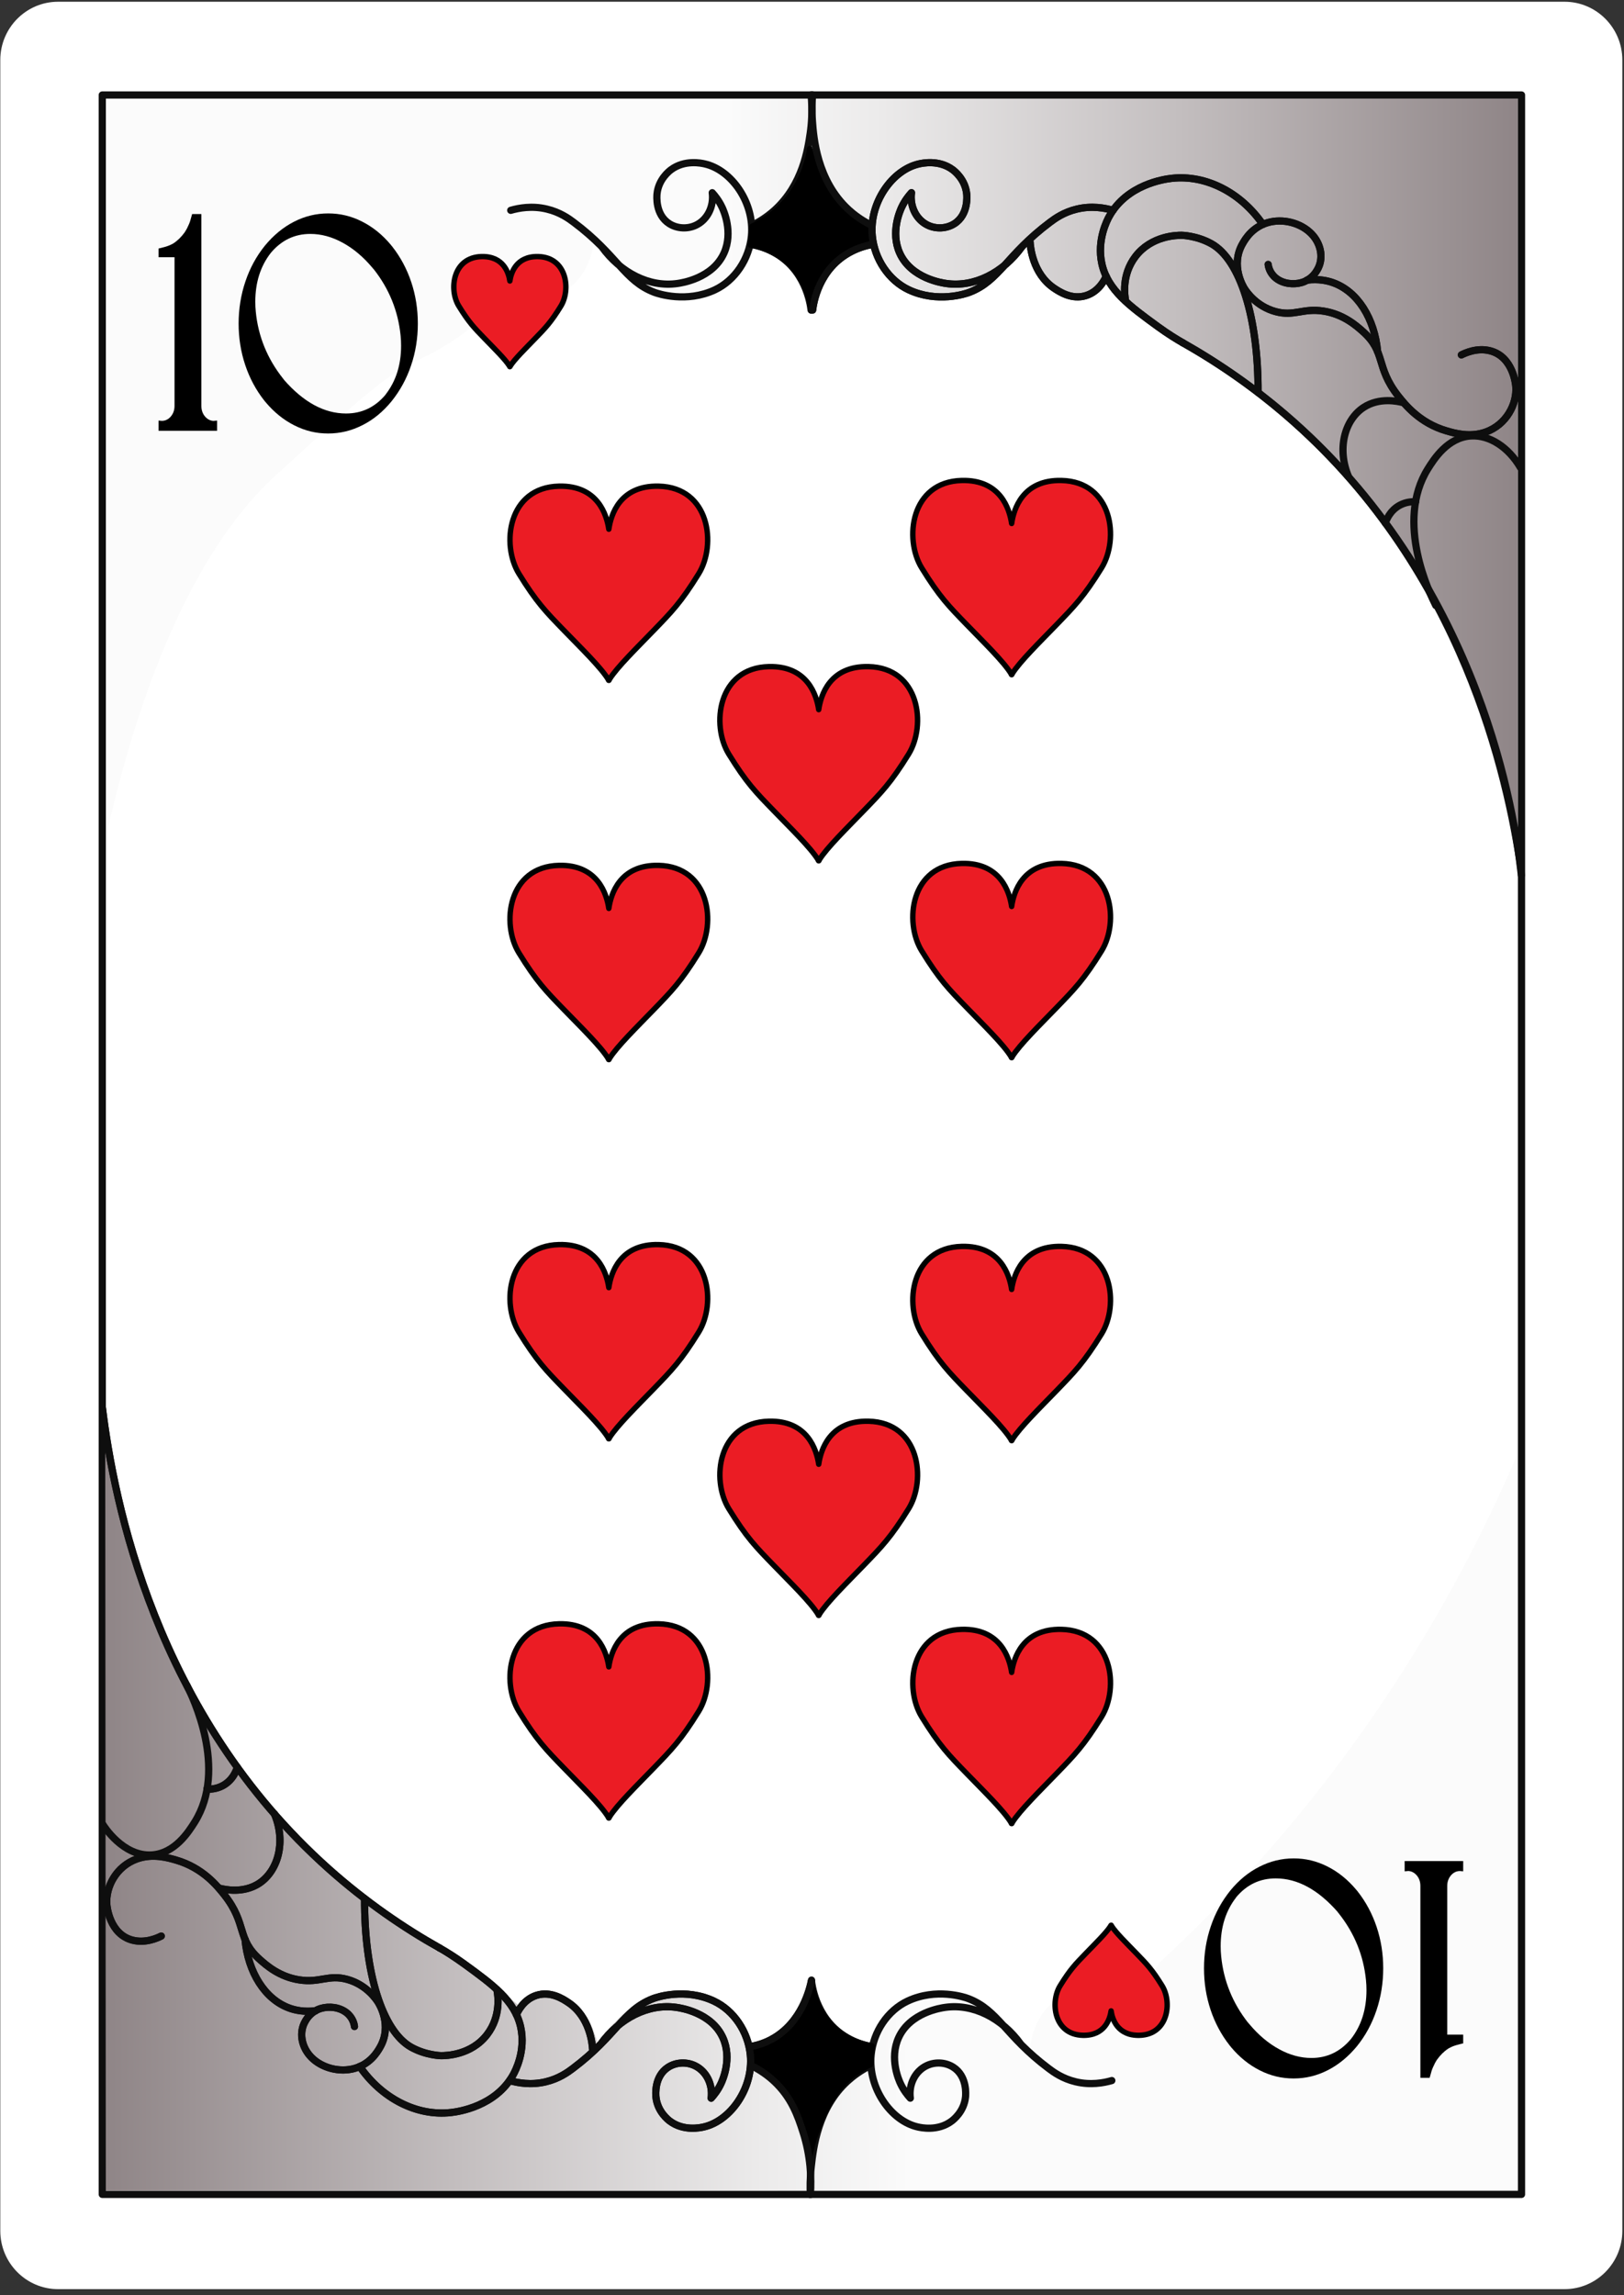 <svg width="225" height="318" viewBox="0 0 225 318" fill="none" xmlns="http://www.w3.org/2000/svg">
<rect x="0" y="0" width="225" height="318" fill="#333333" stroke="none"/>
<path d="M216.75 317.16H8.06C3.63 317.16 0.04 313.54 0.04 309.08V8.32C0.04 3.86 3.63 0.24 8.06 0.24H216.75C221.18 0.24 224.77 3.86 224.77 8.32V309.08C224.77 313.54 221.18 317.16 216.75 317.16Z" fill="white"/>
<path d="M210.28 117.23C210.28 82.7 210.29 48.16 210.3 13.63C145.16 13.63 80.01 13.63 14.87 13.64C14.84 47.61 14.81 81.58 14.78 115.55C18.2 100.3 25.1 77.81 38.26 65.8C48.33 56.62 53.36 52.02 57.3 50.18C59.13 49.32 64.98 46.79 69.82 40.88C70.72 39.79 71.37 38.83 71.78 38.19C72.2 38.75 73.82 40.82 76.05 40.86C78.95 40.91 82.19 37.51 82.35 32.39C82.69 33.15 85.54 39.21 92.02 40.58C95.14 41.24 97.76 40.54 99.11 40.06C99.99 39.33 101.16 38.2 102.23 36.58C103.28 34.99 103.85 33.5 104.18 32.42H120.91C121.01 33.04 121.82 37.61 125.98 39.89C130.05 42.12 134.18 40.42 135.45 39.91C139.84 38.14 141.7 34.49 142.11 33.63C143.1 38.35 146.4 41.27 149.3 41.04C149.77 41 151.28 40.8 152.85 39.04L157.86 43.21C159.82 44.37 162.57 46.08 165.74 48.3C169.46 50.9 181.8 59.66 191.49 72.25C204.36 88.97 208.67 107.38 210.27 117.21L210.28 117.23Z" fill="url(#paint0_linear_2_19678)"/>
<path d="M210.8 304.03H14.17C14.17 243.59 14.17 183.15 14.17 122.71C14.17 86.19 14.17 49.68 14.17 13.16H210.8C210.8 49.62 210.8 86.08 210.8 122.54C210.8 183.04 210.8 243.53 210.8 304.03Z" stroke="#0E0E0E" stroke-linecap="round" stroke-linejoin="round"/>
<path d="M112.37 43.07C112.3 42.24 111.96 39.33 109.55 36.86C107.39 34.64 104.85 34.11 103.98 33.96C104.05 33.09 104.12 32.22 104.19 31.35C105.33 30.82 107.62 29.56 109.52 27.01C111.45 24.42 112 21.84 112.18 20.59C112.63 22.15 113.62 24.82 115.88 27.42C117.62 29.42 119.47 30.64 120.75 31.35C120.82 32.22 120.89 33.09 120.96 33.96C120.34 34.02 116.35 34.48 113.95 37.97C112.54 40.03 112.37 42.13 112.35 43.07H112.37Z" fill="white"/>
<path d="M70.76 29.14C71.87 28.82 73.7 28.47 75.77 28.97C77.58 29.4 78.8 30.28 79.49 30.8C85.57 35.36 86.47 38.9 90.65 40.5C91.19 40.71 95.1 42 99.04 40.16C101.82 38.86 103.8 35.9 104.11 32.69C104.55 28.09 101.35 23.54 97.64 22.71C97.21 22.61 94.87 22.09 92.96 23.52C92.72 23.7 91.24 24.84 91.03 26.85C91 27.15 90.76 29.74 92.74 31C93.85 31.7 95.26 31.74 96.38 31.22C97.97 30.49 98.93 28.66 98.68 26.7C99.07 27.13 99.61 27.8 100.04 28.72C100.25 29.16 101.61 32.17 100.31 35.06C98.73 38.58 94.42 39.2 93.84 39.28C89.99 39.83 85.99 37.81 83.37 34.18" stroke="#0E0E0E" stroke-linecap="round" stroke-linejoin="round"/>
<path d="M104.19 31.23C104.95 30.86 106.14 30.19 107.35 29.09C111.22 25.56 111.93 20.66 112.25 18.48C112.43 17.25 112.59 15.42 112.38 13.15" stroke="#0E0E0E" stroke-linecap="round" stroke-linejoin="round"/>
<path d="M103.98 33.84C104.93 34.01 105.96 34.31 106.98 34.83C111.59 37.18 112.27 42.1 112.37 42.95" stroke="#0E0E0E" stroke-linecap="round" stroke-linejoin="round"/>
<path d="M154.2 29.14C153.09 28.82 151.26 28.47 149.19 28.97C147.38 29.4 146.16 30.28 145.47 30.8C139.39 35.36 138.49 38.9 134.31 40.5C133.77 40.71 129.86 42 125.92 40.16C123.14 38.86 121.16 35.9 120.85 32.69C120.41 28.09 123.61 23.54 127.32 22.71C127.75 22.61 130.09 22.09 132 23.52C132.24 23.7 133.72 24.84 133.93 26.85C133.96 27.15 134.2 29.74 132.22 31C131.11 31.7 129.7 31.74 128.58 31.22C126.99 30.49 126.03 28.66 126.28 26.7C125.89 27.13 125.35 27.8 124.92 28.72C124.71 29.16 123.35 32.17 124.65 35.06C126.23 38.58 130.54 39.2 131.12 39.28C134.97 39.83 138.97 37.81 141.59 34.18" stroke="#0E0E0E" stroke-linecap="round" stroke-linejoin="round"/>
<path d="M120.98 33.84C120.03 34.01 119 34.31 117.98 34.83C113.37 37.18 112.69 42.1 112.59 42.95" stroke="#0E0E0E" stroke-linecap="round" stroke-linejoin="round"/>
<path d="M153.26 38.28C153.11 38.62 152.32 40.37 150.47 40.95C148.51 41.57 146.79 40.43 146.07 39.95C143.04 37.94 142.74 34.11 142.71 33.49" stroke="#0E0E0E" stroke-linecap="round" stroke-linejoin="round"/>
<path d="M163.89 47.5C163.03 47.01 161.82 46.27 160.46 45.28C156.53 42.42 153.46 40.19 152.66 36.55C151.93 33.24 153.42 30.45 153.68 29.98C156.13 25.56 161.26 24.83 162.32 24.71C167.09 24.17 171.93 26.69 174.96 31.09" stroke="#0E0E0E" stroke-linecap="round" stroke-linejoin="round"/>
<path d="M174.3 54.37C174.35 44.08 171.83 36 167.84 33.77C165.79 32.63 163.71 32.6 163.71 32.6C163.02 32.6 159.53 32.65 157.32 35.53C155.35 38.1 155.84 41.04 155.93 41.54" stroke="#0E0E0E" stroke-linecap="round" stroke-linejoin="round"/>
<path d="M202.47 49.17C202.99 48.91 204.65 48.14 206.44 48.6C209.63 49.41 209.99 53.26 210.01 53.54C210.2 55.99 208.7 58.84 205.84 59.86C203.64 60.64 201.52 60.02 200.39 59.69C196.73 58.62 194.72 56.13 193.72 54.87C190.52 50.79 192.08 48.81 188.8 45.91C187.91 45.12 186.11 43.52 183.35 43.1C180.48 42.65 179.3 43.89 176.68 43.16C174.11 42.44 172.78 40.55 172.44 40.02C172.28 39.78 170.41 36.77 172.17 33.74C172.53 33.11 173.6 31.28 176.01 30.75C178.2 30.28 180.61 31.08 181.93 32.65C183.06 33.99 183.39 35.88 182.51 37.38C182.32 37.71 181.72 38.73 180.36 39.14C179.22 39.48 177.77 39.33 176.77 38.53C175.89 37.82 175.73 36.91 175.7 36.64" stroke="#0E0E0E" stroke-linecap="round" stroke-linejoin="round"/>
<path d="M190.86 48.7C190.44 44.14 188.11 40.39 184.7 39.17C183.92 38.89 182.7 38.61 181.08 38.81" stroke="#0E0E0E" stroke-linecap="round" stroke-linejoin="round"/>
<path d="M194.32 55.77C193.7 55.61 191.12 55.01 188.92 56.45C186.27 58.19 185.21 62.22 186.84 66.04" stroke="#0E0E0E" stroke-linecap="round" stroke-linejoin="round"/>
<path d="M196.13 69.52C195.72 69.5 194.87 69.51 193.97 69.98C192.51 70.75 192.03 72.16 191.94 72.48" stroke="#0E0E0E" stroke-linecap="round" stroke-linejoin="round"/>
<path d="M210.78 121.27C210.76 121.13 210.74 120.88 210.7 120.59C209.92 113.74 205.51 81.76 179.21 58.43C175.94 55.53 170.87 51.46 163.89 47.5" stroke="#0E0E0E" stroke-linecap="round" stroke-linejoin="round"/>
<path d="M112.37 43.07C112.3 42.24 111.96 39.33 109.55 36.86C107.39 34.64 104.85 34.11 103.98 33.96C104.05 33.09 104.12 32.22 104.19 31.35C105.33 30.82 107.62 29.56 109.52 27.01C111.45 24.42 112 21.84 112.18 20.59C112.63 22.15 113.62 24.82 115.88 27.42C117.62 29.42 119.47 30.64 120.75 31.35C120.82 32.22 120.89 33.09 120.96 33.96C120.34 34.02 116.35 34.48 113.95 37.97C112.54 40.03 112.37 42.13 112.35 43.07H112.37Z" fill="black" stroke="black" stroke-width="0.75" stroke-linecap="round" stroke-linejoin="round"/>
<path d="M154.2 29.14C153.09 28.82 151.26 28.47 149.19 28.97C147.38 29.4 146.16 30.28 145.47 30.8C139.39 35.36 138.49 38.9 134.31 40.5C133.77 40.71 129.86 42 125.92 40.16C123.14 38.86 121.16 35.9 120.85 32.69C120.41 28.09 123.61 23.54 127.32 22.71C127.75 22.61 130.09 22.09 132 23.52C132.24 23.7 133.72 24.84 133.93 26.85C133.96 27.15 134.2 29.74 132.22 31C131.11 31.7 129.7 31.74 128.58 31.22C126.99 30.49 126.03 28.66 126.28 26.7C125.89 27.13 125.35 27.8 124.92 28.72C124.71 29.16 123.35 32.17 124.65 35.06C126.23 38.58 130.54 39.2 131.12 39.28C134.97 39.83 138.97 37.81 141.59 34.18" stroke="#0E0E0E" stroke-linecap="round" stroke-linejoin="round"/>
<path d="M120.77 31.23C119.3 30.5 118.27 29.69 117.61 29.09C113.15 25.03 112.72 19 112.56 16.78C112.45 15.26 112.51 14 112.58 13.15" stroke="#0E0E0E" stroke-linecap="round" stroke-linejoin="round"/>
<path d="M120.98 33.84C120.03 34.01 119 34.31 117.98 34.83C113.37 37.18 112.69 42.1 112.59 42.95" stroke="#0E0E0E" stroke-linecap="round" stroke-linejoin="round"/>
<path d="M153.26 38.28C153.11 38.62 152.32 40.37 150.47 40.95C148.51 41.57 146.79 40.43 146.07 39.95C143.04 37.94 142.74 34.11 142.71 33.49" stroke="#0E0E0E" stroke-linecap="round" stroke-linejoin="round"/>
<path d="M163.89 47.5C163.03 47.01 161.82 46.27 160.46 45.28C156.53 42.42 153.46 40.19 152.66 36.55C151.93 33.24 153.42 30.45 153.68 29.98C156.13 25.56 161.26 24.83 162.32 24.71C167.09 24.17 171.93 26.69 174.96 31.09" stroke="#0E0E0E" stroke-linecap="round" stroke-linejoin="round"/>
<path d="M174.3 54.37C174.35 44.08 171.83 36 167.84 33.77C165.79 32.63 163.71 32.6 163.71 32.6C163.02 32.6 159.53 32.65 157.32 35.53C155.35 38.1 155.84 41.04 155.93 41.54" stroke="#0E0E0E" stroke-linecap="round" stroke-linejoin="round"/>
<path d="M202.47 49.17C202.99 48.91 204.65 48.14 206.44 48.6C209.63 49.41 209.99 53.26 210.01 53.54C210.2 55.99 208.7 58.84 205.84 59.86C203.64 60.64 201.52 60.02 200.39 59.69C196.73 58.62 194.72 56.13 193.72 54.87C190.52 50.79 192.08 48.81 188.8 45.91C187.91 45.12 186.11 43.52 183.35 43.1C180.48 42.65 179.3 43.89 176.68 43.16C174.11 42.44 172.78 40.55 172.44 40.02C172.28 39.78 170.41 36.77 172.17 33.74C172.53 33.11 173.6 31.28 176.01 30.75C178.2 30.28 180.61 31.08 181.93 32.65C183.06 33.99 183.39 35.88 182.51 37.38C182.32 37.71 181.72 38.73 180.36 39.14C179.22 39.48 177.77 39.33 176.77 38.53C175.89 37.82 175.73 36.91 175.7 36.64" stroke="#0E0E0E" stroke-linecap="round" stroke-linejoin="round"/>
<path d="M190.86 48.7C190.44 44.14 188.11 40.39 184.7 39.17C183.92 38.89 182.7 38.61 181.08 38.81" stroke="#0E0E0E" stroke-linecap="round" stroke-linejoin="round"/>
<path d="M210.66 64.8C209.02 61.99 206.4 60.24 203.79 60.4C200.56 60.6 198.66 63.63 197.84 64.94C193.22 72.31 198.16 82.38 198.92 83.89" stroke="#0E0E0E" stroke-linecap="round" stroke-linejoin="round"/>
<path d="M210.73 120.36C208.85 107.49 202.74 79.34 179.21 58.43C174.09 53.88 168.86 50.31 163.89 47.5" stroke="#0E0E0E" stroke-linecap="round" stroke-linejoin="round"/>
<path d="M14.58 197.96C14.61 233.15 14.63 268.34 14.66 303.52C79.81 303.51 144.96 303.49 210.11 303.48C210.14 269.51 210.17 235.54 210.2 201.57C203.73 216.62 193.81 234.96 178.42 253.28C172.48 260.34 166.5 266.5 160.73 271.84C159.13 273.96 157.53 276.07 155.94 278.19C155.03 278.44 154.12 278.68 153.21 278.93C152.79 278.37 151.17 276.3 148.94 276.26C146.04 276.21 142.8 279.61 142.64 284.73C142.3 283.97 139.45 277.91 132.97 276.54C129.85 275.88 127.23 276.58 125.88 277.06C125 277.79 123.83 278.92 122.76 280.54C121.71 282.13 121.14 283.62 120.81 284.7H104.08C103.98 284.08 103.17 279.51 99.01 277.23C94.94 275 90.81 276.7 89.54 277.21C85.15 278.98 83.29 282.63 82.88 283.49C81.89 278.77 78.59 275.85 75.69 276.08C75.22 276.12 73.71 276.32 72.14 278.08C70.47 276.69 68.8 275.3 67.13 273.91C59.37 270.07 44.92 261.62 32.79 245.24C18.61 226.08 15.47 206.69 14.6 197.97L14.58 197.96Z" fill="url(#paint1_linear_2_19678)"/>
<path d="M112.43 274.34C112.5 275.17 112.84 278.08 115.25 280.55C117.41 282.77 119.95 283.3 120.82 283.45C120.75 284.32 120.68 285.19 120.61 286.06C119.47 286.59 117.18 287.85 115.28 290.4C113.35 292.99 112.8 295.57 112.62 296.82C112.17 295.26 111.18 292.59 108.92 289.99C107.18 287.99 105.33 286.77 104.05 286.06C103.98 285.19 103.91 284.32 103.84 283.45C104.46 283.39 108.45 282.93 110.85 279.44C112.26 277.38 112.43 275.28 112.45 274.34H112.43Z" fill="white"/>
<path d="M154.04 288.26C152.93 288.58 151.1 288.93 149.03 288.43C147.22 288 146 287.12 145.31 286.6C139.23 282.04 138.33 278.5 134.15 276.9C133.61 276.69 129.7 275.4 125.76 277.24C122.98 278.54 121 281.5 120.69 284.71C120.25 289.31 123.45 293.86 127.16 294.69C127.59 294.79 129.93 295.31 131.84 293.88C132.08 293.7 133.56 292.56 133.77 290.55C133.8 290.25 134.04 287.66 132.06 286.4C130.95 285.7 129.54 285.66 128.42 286.18C126.83 286.91 125.87 288.74 126.12 290.7C125.73 290.27 125.19 289.6 124.76 288.68C124.55 288.24 123.19 285.23 124.49 282.34C126.07 278.82 130.38 278.2 130.96 278.12C134.81 277.57 138.81 279.59 141.43 283.22" stroke="#0E0E0E" stroke-linecap="round" stroke-linejoin="round"/>
<path d="M120.61 286.17C119.2 286.87 118.17 287.66 117.45 288.31C113.3 292.08 112.69 297.57 112.4 300.14C112.21 301.81 112.23 303.19 112.27 304.04" stroke="#0E0E0E" stroke-linecap="round" stroke-linejoin="round"/>
<path d="M120.82 283.57C119.87 283.4 118.84 283.1 117.82 282.58C113.21 280.23 112.53 275.31 112.43 274.46" stroke="#0E0E0E" stroke-linecap="round" stroke-linejoin="round"/>
<path d="M70.61 288.26C71.72 288.58 73.55 288.93 75.62 288.43C77.43 288 78.65 287.12 79.34 286.6C85.42 282.04 86.32 278.5 90.5 276.9C91.04 276.69 94.95 275.4 98.89 277.24C101.67 278.54 103.65 281.5 103.96 284.71C104.4 289.31 101.2 293.86 97.49 294.69C97.06 294.79 94.72 295.31 92.81 293.88C92.57 293.7 91.09 292.56 90.88 290.55C90.85 290.25 90.61 287.66 92.59 286.4C93.7 285.7 95.11 285.66 96.23 286.18C97.82 286.91 98.78 288.74 98.53 290.7C98.92 290.27 99.46 289.6 99.89 288.68C100.1 288.24 101.46 285.23 100.16 282.34C98.58 278.82 94.27 278.2 93.69 278.12C89.84 277.57 85.84 279.59 83.22 283.22" stroke="#0E0E0E" stroke-linecap="round" stroke-linejoin="round"/>
<path d="M103.83 283.57C104.74 283.43 105.78 283.14 106.83 282.58C111.11 280.32 112.22 275.49 112.43 274.46" stroke="#0E0E0E" stroke-linecap="round" stroke-linejoin="round"/>
<path d="M71.55 279.12C71.7 278.78 72.49 277.03 74.34 276.45C76.3 275.83 78.02 276.97 78.74 277.45C81.77 279.46 82.07 283.29 82.1 283.91" stroke="#0E0E0E" stroke-linecap="round" stroke-linejoin="round"/>
<path d="M60.91 269.9C61.77 270.39 62.98 271.13 64.34 272.12C68.27 274.98 71.34 277.21 72.14 280.85C72.87 284.16 71.38 286.95 71.12 287.42C68.67 291.84 63.54 292.57 62.48 292.69C57.71 293.23 52.87 290.71 49.84 286.31" stroke="#0E0E0E" stroke-linecap="round" stroke-linejoin="round"/>
<path d="M50.51 263.04C50.46 273.33 52.98 281.41 56.97 283.64C59.02 284.78 61.1 284.81 61.1 284.81C61.79 284.81 65.28 284.76 67.49 281.88C69.46 279.31 68.97 276.37 68.88 275.87" stroke="#0E0E0E" stroke-linecap="round" stroke-linejoin="round"/>
<path d="M22.34 268.24C21.82 268.5 20.16 269.27 18.37 268.81C15.18 268 14.82 264.15 14.8 263.87C14.61 261.42 16.11 258.57 18.97 257.55C21.17 256.77 23.29 257.39 24.42 257.72C28.08 258.79 30.09 261.28 31.09 262.54C34.29 266.62 32.73 268.6 36.01 271.5C36.9 272.29 38.7 273.89 41.46 274.31C44.33 274.76 45.51 273.52 48.13 274.25C50.7 274.97 52.03 276.86 52.37 277.39C52.53 277.63 54.4 280.64 52.64 283.67C52.28 284.3 51.21 286.13 48.8 286.66C46.61 287.13 44.2 286.33 42.88 284.76C41.75 283.42 41.42 281.53 42.3 280.03C42.49 279.7 43.09 278.68 44.45 278.27C45.59 277.93 47.04 278.08 48.04 278.88C48.92 279.59 49.08 280.5 49.11 280.77" stroke="#0E0E0E" stroke-linecap="round" stroke-linejoin="round"/>
<path d="M33.95 268.7C34.37 273.26 36.7 277.01 40.11 278.23C40.89 278.51 42.11 278.79 43.73 278.59" stroke="#0E0E0E" stroke-linecap="round" stroke-linejoin="round"/>
<path d="M30.48 261.63C31.12 261.79 33.68 262.37 35.88 260.95C38.55 259.21 39.64 255.18 38.03 251.34" stroke="#0E0E0E" stroke-linecap="round" stroke-linejoin="round"/>
<path d="M28.67 247.88C29.08 247.9 29.93 247.89 30.83 247.42C32.33 246.63 32.79 245.16 32.88 244.86" stroke="#0E0E0E" stroke-linecap="round" stroke-linejoin="round"/>
<path d="M14.19 195.1C15.79 207.98 21.41 237.42 45.59 258.97C50.7 263.52 55.92 267.09 60.91 269.9" stroke="#0E0E0E" stroke-linecap="round" stroke-linejoin="round"/>
<path d="M112.43 274.34C112.5 275.17 112.84 278.08 115.25 280.55C117.41 282.77 119.95 283.3 120.82 283.45C120.75 284.32 120.68 285.19 120.61 286.06C119.99 286.34 119.14 286.78 118.23 287.47C116.18 289.04 115.2 290.88 114.34 292.54C113.59 294 112.62 296.26 112.12 299.24C112.11 297.81 111.89 293.7 108.91 289.98C107.22 287.86 105.28 286.67 104.04 286.05C103.97 285.18 103.9 284.31 103.83 283.44C104.45 283.38 108.44 282.92 110.84 279.43C112.25 277.37 112.42 275.27 112.44 274.33L112.43 274.34Z" fill="black" stroke="black" stroke-width="0.75" stroke-linecap="round" stroke-linejoin="round"/>
<path d="M70.61 288.26C71.72 288.58 73.55 288.93 75.62 288.43C77.43 288 78.65 287.12 79.34 286.6C85.42 282.04 86.32 278.5 90.5 276.9C91.04 276.69 94.95 275.4 98.89 277.24C101.67 278.54 103.65 281.5 103.96 284.71C104.4 289.31 101.2 293.86 97.49 294.69C97.06 294.79 94.72 295.31 92.81 293.88C92.57 293.7 91.09 292.56 90.88 290.55C90.85 290.25 90.61 287.66 92.59 286.4C93.7 285.7 95.11 285.66 96.23 286.18C97.82 286.91 98.78 288.74 98.53 290.7C98.92 290.27 99.46 289.6 99.89 288.68C100.1 288.24 101.46 285.23 100.16 282.34C98.58 278.82 94.27 278.2 93.69 278.12C89.84 277.57 85.84 279.59 83.22 283.22" stroke="#0E0E0E" stroke-linecap="round" stroke-linejoin="round"/>
<path d="M104.04 286.17C104.87 286.57 106.03 287.24 107.2 288.31C109.67 290.59 110.56 293.23 111.25 295.39C112.32 298.73 112.43 301.77 112.28 304.04" stroke="#0E0E0E" stroke-linecap="round" stroke-linejoin="round"/>
<path d="M103.83 283.57C104.74 283.43 105.78 283.14 106.83 282.58C111.15 280.29 112.23 275.35 112.43 274.34" stroke="#0E0E0E" stroke-linecap="round" stroke-linejoin="round"/>
<path d="M71.55 279.12C71.7 278.78 72.49 277.03 74.34 276.45C76.3 275.83 78.02 276.97 78.74 277.45C81.77 279.46 82.07 283.29 82.1 283.91" stroke="#0E0E0E" stroke-linecap="round" stroke-linejoin="round"/>
<path d="M60.91 269.9C61.77 270.39 62.98 271.13 64.34 272.12C68.27 274.98 71.34 277.21 72.14 280.85C72.87 284.16 71.38 286.95 71.12 287.42C68.67 291.84 63.54 292.57 62.48 292.69C57.71 293.23 52.87 290.71 49.84 286.31" stroke="#0E0E0E" stroke-linecap="round" stroke-linejoin="round"/>
<path d="M50.51 263.04C50.46 273.33 52.98 281.41 56.97 283.64C59.02 284.78 61.1 284.81 61.1 284.81C61.79 284.81 65.28 284.76 67.49 281.88C69.46 279.31 68.97 276.37 68.88 275.87" stroke="#0E0E0E" stroke-linecap="round" stroke-linejoin="round"/>
<path d="M22.34 268.24C21.82 268.5 20.16 269.27 18.37 268.81C15.18 268 14.82 264.15 14.8 263.87C14.61 261.42 16.11 258.57 18.97 257.55C21.17 256.77 23.29 257.39 24.42 257.72C28.08 258.79 30.09 261.28 31.09 262.54C34.29 266.62 32.73 268.6 36.01 271.5C36.9 272.29 38.7 273.89 41.46 274.31C44.33 274.76 45.51 273.52 48.13 274.25C50.7 274.97 52.03 276.86 52.37 277.39C52.53 277.63 54.4 280.64 52.64 283.67C52.28 284.3 51.21 286.13 48.8 286.66C46.61 287.13 44.2 286.33 42.88 284.76C41.75 283.42 41.42 281.53 42.3 280.03C42.49 279.7 43.09 278.68 44.45 278.27C45.59 277.93 47.04 278.08 48.04 278.88C48.92 279.59 49.08 280.5 49.11 280.77" stroke="#0E0E0E" stroke-linecap="round" stroke-linejoin="round"/>
<path d="M33.95 268.7C34.37 273.26 36.7 277.01 40.11 278.23C40.89 278.51 42.11 278.79 43.73 278.59" stroke="#0E0E0E" stroke-linecap="round" stroke-linejoin="round"/>
<path d="M14.26 252.79C14.38 252.99 17.04 257.25 21.02 257C24.24 256.8 26.14 253.78 26.97 252.46C31.58 245.1 26.65 235.02 25.89 233.51" stroke="#0E0E0E" stroke-linecap="round" stroke-linejoin="round"/>
<path d="M30.48 261.63C31.12 261.79 33.68 262.37 35.88 260.95C38.55 259.21 39.64 255.18 38.03 251.34" stroke="#0E0E0E" stroke-linecap="round" stroke-linejoin="round"/>
<path d="M28.67 247.88C29.08 247.9 29.93 247.89 30.83 247.42C32.33 246.63 32.79 245.16 32.88 244.86" stroke="#0E0E0E" stroke-linecap="round" stroke-linejoin="round"/>
<path d="M14.19 195.1C15.79 207.98 21.41 237.42 45.59 258.97C50.7 263.52 55.92 267.09 60.91 269.9" stroke="#0E0E0E" stroke-linecap="round" stroke-linejoin="round"/>
<path d="M74.56 35.55C71.51 35.48 70.8 37.81 70.64 38.93C70.48 37.81 69.77 35.48 66.72 35.55C62.7 35.65 62.17 40.15 63.58 42.42C64.98 44.69 65.71 45.42 67.11 46.87C68.43 48.24 70.01 49.78 70.59 50.72C70.59 50.72 70.62 50.83 70.64 50.8C70.66 50.83 70.69 50.72 70.69 50.72C71.27 49.78 72.85 48.24 74.17 46.87C75.57 45.42 76.3 44.69 77.7 42.42C79.1 40.15 78.57 35.65 74.56 35.55Z" fill="#EB1C24" stroke="black" stroke-width="0.75" stroke-linecap="round" stroke-linejoin="round"/>
<path d="M29.61 58.31L30.08 58.27V59.69H21.97V58.27L22.44 58.31C22.93 58.3 23.34 58.09 23.68 57.69C24.01 57.29 24.18 56.81 24.18 56.24V35.64H21.97V34.43L22.32 34.35L22.95 34.18C23.32 34.07 23.68 33.92 24.02 33.72C24.62 33.33 25.14 32.81 25.6 32.17C25.81 31.85 25.99 31.51 26.14 31.15C26.22 30.98 26.29 30.8 26.35 30.61C26.37 30.53 26.43 30.34 26.51 30.04L26.62 29.66H27.9V56.25C27.9 56.82 28.07 57.31 28.4 57.7C28.73 58.09 29.14 58.3 29.62 58.32L29.61 58.31Z" fill="black"/>
<path d="M54.35 34.17C55.49 35.62 56.37 37.26 56.98 39.09C57.59 40.92 57.89 42.83 57.89 44.84C57.89 46.85 57.58 48.8 56.95 50.64C56.33 52.49 55.42 54.14 54.24 55.61C53.06 57.05 51.72 58.15 50.21 58.91C48.7 59.68 47.12 60.06 45.46 60.06C43.8 60.06 42.28 59.69 40.79 58.94C39.3 58.19 37.97 57.12 36.79 55.71L36.6 55.48C35.46 54.03 34.58 52.39 33.97 50.56C33.36 48.73 33.06 46.82 33.06 44.83C33.06 42.84 33.37 40.85 34 39C34.62 37.15 35.52 35.5 36.69 34.05C37.88 32.6 39.23 31.49 40.73 30.72C42.23 29.95 43.81 29.57 45.47 29.57C47.13 29.57 48.67 29.94 50.15 30.69C51.64 31.44 52.97 32.51 54.15 33.92C54.21 34 54.27 34.08 54.34 34.15L54.35 34.17ZM53.43 54.65C54.85 52.82 55.57 50.57 55.57 47.89C55.57 47.43 55.55 46.96 55.5 46.49C55.16 43.09 53.92 40.02 51.77 37.29H51.75C51.75 37.29 51.7 37.21 51.68 37.19L51.59 37.09C50.34 35.6 48.97 34.44 47.48 33.63C45.99 32.81 44.49 32.41 42.99 32.41C40.81 32.41 38.98 33.29 37.51 35.05C36.09 36.88 35.37 39.13 35.37 41.81C35.37 42.27 35.39 42.74 35.44 43.21C35.78 46.6 37.02 49.66 39.17 52.39L39.34 52.6V52.62C42.06 55.73 44.93 57.29 47.94 57.29C50.14 57.29 51.96 56.42 53.42 54.68L53.43 54.65Z" fill="black"/>
<path d="M150.02 281.99C153.07 282.06 153.78 279.73 153.94 278.61C154.1 279.73 154.81 282.06 157.86 281.99C161.88 281.89 162.41 277.39 161 275.12C159.6 272.85 158.87 272.12 157.47 270.67C156.15 269.3 154.57 267.76 153.99 266.82C153.99 266.82 153.96 266.71 153.94 266.74C153.92 266.71 153.89 266.82 153.89 266.82C153.31 267.76 151.73 269.3 150.41 270.67C149.01 272.12 148.28 272.85 146.88 275.12C145.48 277.39 146.01 281.89 150.02 281.99Z" fill="#EB1C24" stroke="black" stroke-width="0.75" stroke-linecap="round" stroke-linejoin="round"/>
<path d="M195.08 259.23L194.61 259.27V257.85H202.72V259.27L202.25 259.23C201.76 259.24 201.35 259.45 201.01 259.85C200.68 260.25 200.51 260.73 200.51 261.3V281.9H202.72V283.11L202.37 283.19L201.74 283.36C201.37 283.47 201.01 283.62 200.67 283.82C200.07 284.21 199.55 284.73 199.09 285.37C198.88 285.69 198.7 286.03 198.55 286.39C198.47 286.56 198.4 286.74 198.34 286.93C198.32 287.01 198.26 287.2 198.18 287.5L198.07 287.88H196.79V261.29C196.79 260.72 196.62 260.23 196.29 259.84C195.96 259.45 195.55 259.24 195.07 259.22L195.08 259.23Z" fill="black"/>
<path d="M170.35 283.37C169.21 281.92 168.33 280.28 167.72 278.45C167.11 276.62 166.81 274.71 166.81 272.7C166.81 270.69 167.12 268.74 167.75 266.9C168.37 265.05 169.28 263.4 170.46 261.93C171.64 260.49 172.98 259.39 174.49 258.63C176 257.86 177.58 257.48 179.24 257.48C180.9 257.48 182.42 257.85 183.91 258.6C185.4 259.35 186.73 260.42 187.91 261.83L188.1 262.06C189.24 263.51 190.12 265.15 190.73 266.98C191.34 268.81 191.64 270.72 191.64 272.71C191.64 274.7 191.33 276.69 190.7 278.54C190.08 280.39 189.18 282.04 188.01 283.49C186.82 284.94 185.47 286.05 183.97 286.82C182.47 287.59 180.89 287.97 179.23 287.97C177.57 287.97 176.03 287.6 174.55 286.85C173.06 286.1 171.73 285.03 170.55 283.62C170.49 283.54 170.43 283.46 170.36 283.39L170.35 283.37ZM171.26 262.89C169.84 264.72 169.12 266.97 169.12 269.65C169.12 270.11 169.14 270.58 169.19 271.05C169.53 274.45 170.77 277.52 172.92 280.25H172.94C172.94 280.25 172.99 280.33 173.01 280.35L173.1 280.45C174.35 281.94 175.72 283.1 177.21 283.91C178.7 284.73 180.2 285.13 181.7 285.13C183.88 285.13 185.71 284.25 187.18 282.49C188.6 280.66 189.32 278.41 189.32 275.73C189.32 275.27 189.3 274.8 189.25 274.33C188.91 270.94 187.67 267.88 185.52 265.15L185.35 264.94V264.92C182.63 261.81 179.76 260.25 176.75 260.25C174.55 260.25 172.73 261.12 171.27 262.86L171.26 262.89Z" fill="black"/>
<path d="M91.26 67.36C85.87 67.23 84.63 71.34 84.35 73.32C84.06 71.34 82.82 67.23 77.44 67.36C70.36 67.53 69.42 75.47 71.89 79.48C74.36 83.49 75.64 84.77 78.12 87.33C80.45 89.74 83.24 92.45 84.26 94.12C84.26 94.12 84.31 94.31 84.35 94.26C84.38 94.31 84.44 94.12 84.44 94.12C85.47 92.46 88.25 89.74 90.58 87.33C93.05 84.77 94.33 83.49 96.81 79.48C99.28 75.47 98.35 67.53 91.26 67.36Z" fill="#EB1C24" stroke="black" stroke-width="0.75" stroke-linecap="round" stroke-linejoin="round"/>
<path d="M91.26 119.9C85.87 119.77 84.63 123.88 84.35 125.86C84.06 123.88 82.82 119.77 77.44 119.9C70.36 120.07 69.42 128.01 71.89 132.02C74.36 136.03 75.64 137.31 78.12 139.87C80.45 142.28 83.24 144.99 84.26 146.66C84.26 146.66 84.31 146.85 84.35 146.8C84.38 146.85 84.44 146.66 84.44 146.66C85.47 145 88.25 142.28 90.58 139.87C93.05 137.31 94.33 136.03 96.81 132.02C99.28 128.01 98.35 120.07 91.26 119.9Z" fill="#EB1C24" stroke="black" stroke-width="0.75" stroke-linecap="round" stroke-linejoin="round"/>
<path d="M147.07 66.57C141.68 66.44 140.44 70.55 140.16 72.53C139.87 70.55 138.63 66.44 133.25 66.57C126.17 66.74 125.23 74.68 127.7 78.69C130.17 82.7 131.45 83.98 133.93 86.54C136.26 88.95 139.05 91.66 140.07 93.33C140.07 93.33 140.12 93.52 140.16 93.47C140.19 93.52 140.25 93.33 140.25 93.33C141.28 91.67 144.06 88.95 146.39 86.54C148.86 83.98 150.14 82.7 152.62 78.69C155.09 74.68 154.16 66.74 147.07 66.57Z" fill="#EB1C24" stroke="black" stroke-width="0.75" stroke-linecap="round" stroke-linejoin="round"/>
<path d="M147.07 119.63C141.68 119.5 140.44 123.61 140.16 125.59C139.87 123.61 138.63 119.5 133.25 119.63C126.17 119.8 125.23 127.74 127.7 131.75C130.17 135.76 131.45 137.04 133.93 139.6C136.26 142.01 139.05 144.72 140.07 146.39C140.07 146.39 140.12 146.58 140.16 146.53C140.19 146.58 140.25 146.39 140.25 146.39C141.28 144.73 144.06 142.01 146.39 139.6C148.86 137.04 150.14 135.76 152.62 131.75C155.09 127.74 154.16 119.8 147.07 119.63Z" fill="#EB1C24" stroke="black" stroke-width="0.75" stroke-linecap="round" stroke-linejoin="round"/>
<path d="M120.34 92.36C114.95 92.23 113.71 96.34 113.43 98.32C113.14 96.34 111.9 92.23 106.52 92.36C99.44 92.53 98.5 100.47 100.97 104.48C103.44 108.49 104.72 109.77 107.2 112.33C109.53 114.74 112.32 117.45 113.34 119.12C113.34 119.12 113.39 119.31 113.43 119.26C113.46 119.31 113.52 119.12 113.52 119.12C114.55 117.46 117.33 114.74 119.66 112.33C122.13 109.77 123.41 108.49 125.89 104.48C128.36 100.47 127.43 92.53 120.34 92.36Z" fill="#EB1C24" stroke="black" stroke-width="0.75" stroke-linecap="round" stroke-linejoin="round"/>
<path d="M91.26 172.44C85.87 172.31 84.63 176.42 84.35 178.4C84.06 176.42 82.82 172.31 77.44 172.44C70.36 172.61 69.42 180.55 71.89 184.56C74.36 188.57 75.64 189.85 78.12 192.41C80.45 194.82 83.24 197.53 84.26 199.2C84.26 199.2 84.31 199.39 84.35 199.34C84.38 199.39 84.44 199.2 84.44 199.2C85.47 197.54 88.25 194.82 90.58 192.41C93.05 189.85 94.33 188.57 96.81 184.56C99.28 180.55 98.35 172.61 91.26 172.44Z" fill="#EB1C24" stroke="black" stroke-width="0.75" stroke-linecap="round" stroke-linejoin="round"/>
<path d="M91.26 224.98C85.87 224.85 84.63 228.96 84.35 230.94C84.06 228.96 82.82 224.85 77.44 224.98C70.36 225.15 69.42 233.09 71.89 237.1C74.36 241.11 75.64 242.39 78.12 244.95C80.45 247.36 83.24 250.07 84.26 251.74C84.26 251.74 84.31 251.93 84.35 251.88C84.38 251.93 84.44 251.74 84.44 251.74C85.47 250.08 88.25 247.36 90.58 244.95C93.05 242.39 94.33 241.11 96.81 237.1C99.28 233.09 98.35 225.15 91.26 224.98Z" fill="#EB1C24" stroke="black" stroke-width="0.75" stroke-linecap="round" stroke-linejoin="round"/>
<path d="M147.07 172.69C141.68 172.56 140.44 176.67 140.16 178.65C139.87 176.67 138.63 172.56 133.25 172.69C126.17 172.86 125.23 180.8 127.7 184.81C130.17 188.82 131.45 190.1 133.93 192.66C136.26 195.07 139.05 197.78 140.07 199.45C140.07 199.45 140.12 199.64 140.16 199.59C140.19 199.64 140.25 199.45 140.25 199.45C141.28 197.79 144.06 195.07 146.39 192.66C148.86 190.1 150.14 188.82 152.62 184.81C155.09 180.8 154.16 172.86 147.07 172.69Z" fill="#EB1C24" stroke="black" stroke-width="0.75" stroke-linecap="round" stroke-linejoin="round"/>
<path d="M147.07 225.75C141.68 225.62 140.44 229.73 140.16 231.71C139.87 229.73 138.63 225.62 133.25 225.75C126.17 225.92 125.23 233.86 127.7 237.87C130.17 241.88 131.45 243.16 133.93 245.72C136.26 248.13 139.05 250.84 140.07 252.51C140.07 252.51 140.12 252.7 140.16 252.65C140.19 252.7 140.25 252.51 140.25 252.51C141.28 250.85 144.06 248.13 146.39 245.72C148.86 243.16 150.14 241.88 152.62 237.87C155.09 233.86 154.16 225.92 147.07 225.75Z" fill="#EB1C24" stroke="black" stroke-width="0.75" stroke-linecap="round" stroke-linejoin="round"/>
<path d="M120.34 196.91C114.95 196.78 113.71 200.89 113.43 202.87C113.14 200.89 111.9 196.78 106.52 196.91C99.44 197.08 98.5 205.02 100.97 209.03C103.44 213.04 104.72 214.32 107.2 216.88C109.53 219.29 112.32 222 113.34 223.67C113.34 223.67 113.39 223.86 113.43 223.81C113.46 223.86 113.52 223.67 113.52 223.67C114.55 222.01 117.33 219.29 119.66 216.88C122.13 214.32 123.41 213.04 125.89 209.03C128.36 205.02 127.43 197.08 120.34 196.91Z" fill="#EB1C24" stroke="black" stroke-width="0.75" stroke-linecap="round" stroke-linejoin="round"/>
<defs>
<linearGradient id="paint0_linear_2_19678" x1="210.3" y1="65.43" x2="14.78" y2="65.43" gradientUnits="userSpaceOnUse">
<stop stop-color="#8F8587"/>
<stop offset="0.24" stop-color="#C3BEBF"/>
<stop offset="0.45" stop-color="#EBEAEA"/>
<stop offset="0.56" stop-color="#FBFBFB"/>
</linearGradient>
<linearGradient id="paint1_linear_2_19678" x1="14.58" y1="250.75" x2="210.21" y2="250.75" gradientUnits="userSpaceOnUse">
<stop stop-color="#8F8587"/>
<stop offset="0.25" stop-color="#C3BEBF"/>
<stop offset="0.46" stop-color="#EBEAEA"/>
<stop offset="0.57" stop-color="#FBFBFB"/>
</linearGradient>
</defs>
</svg>
